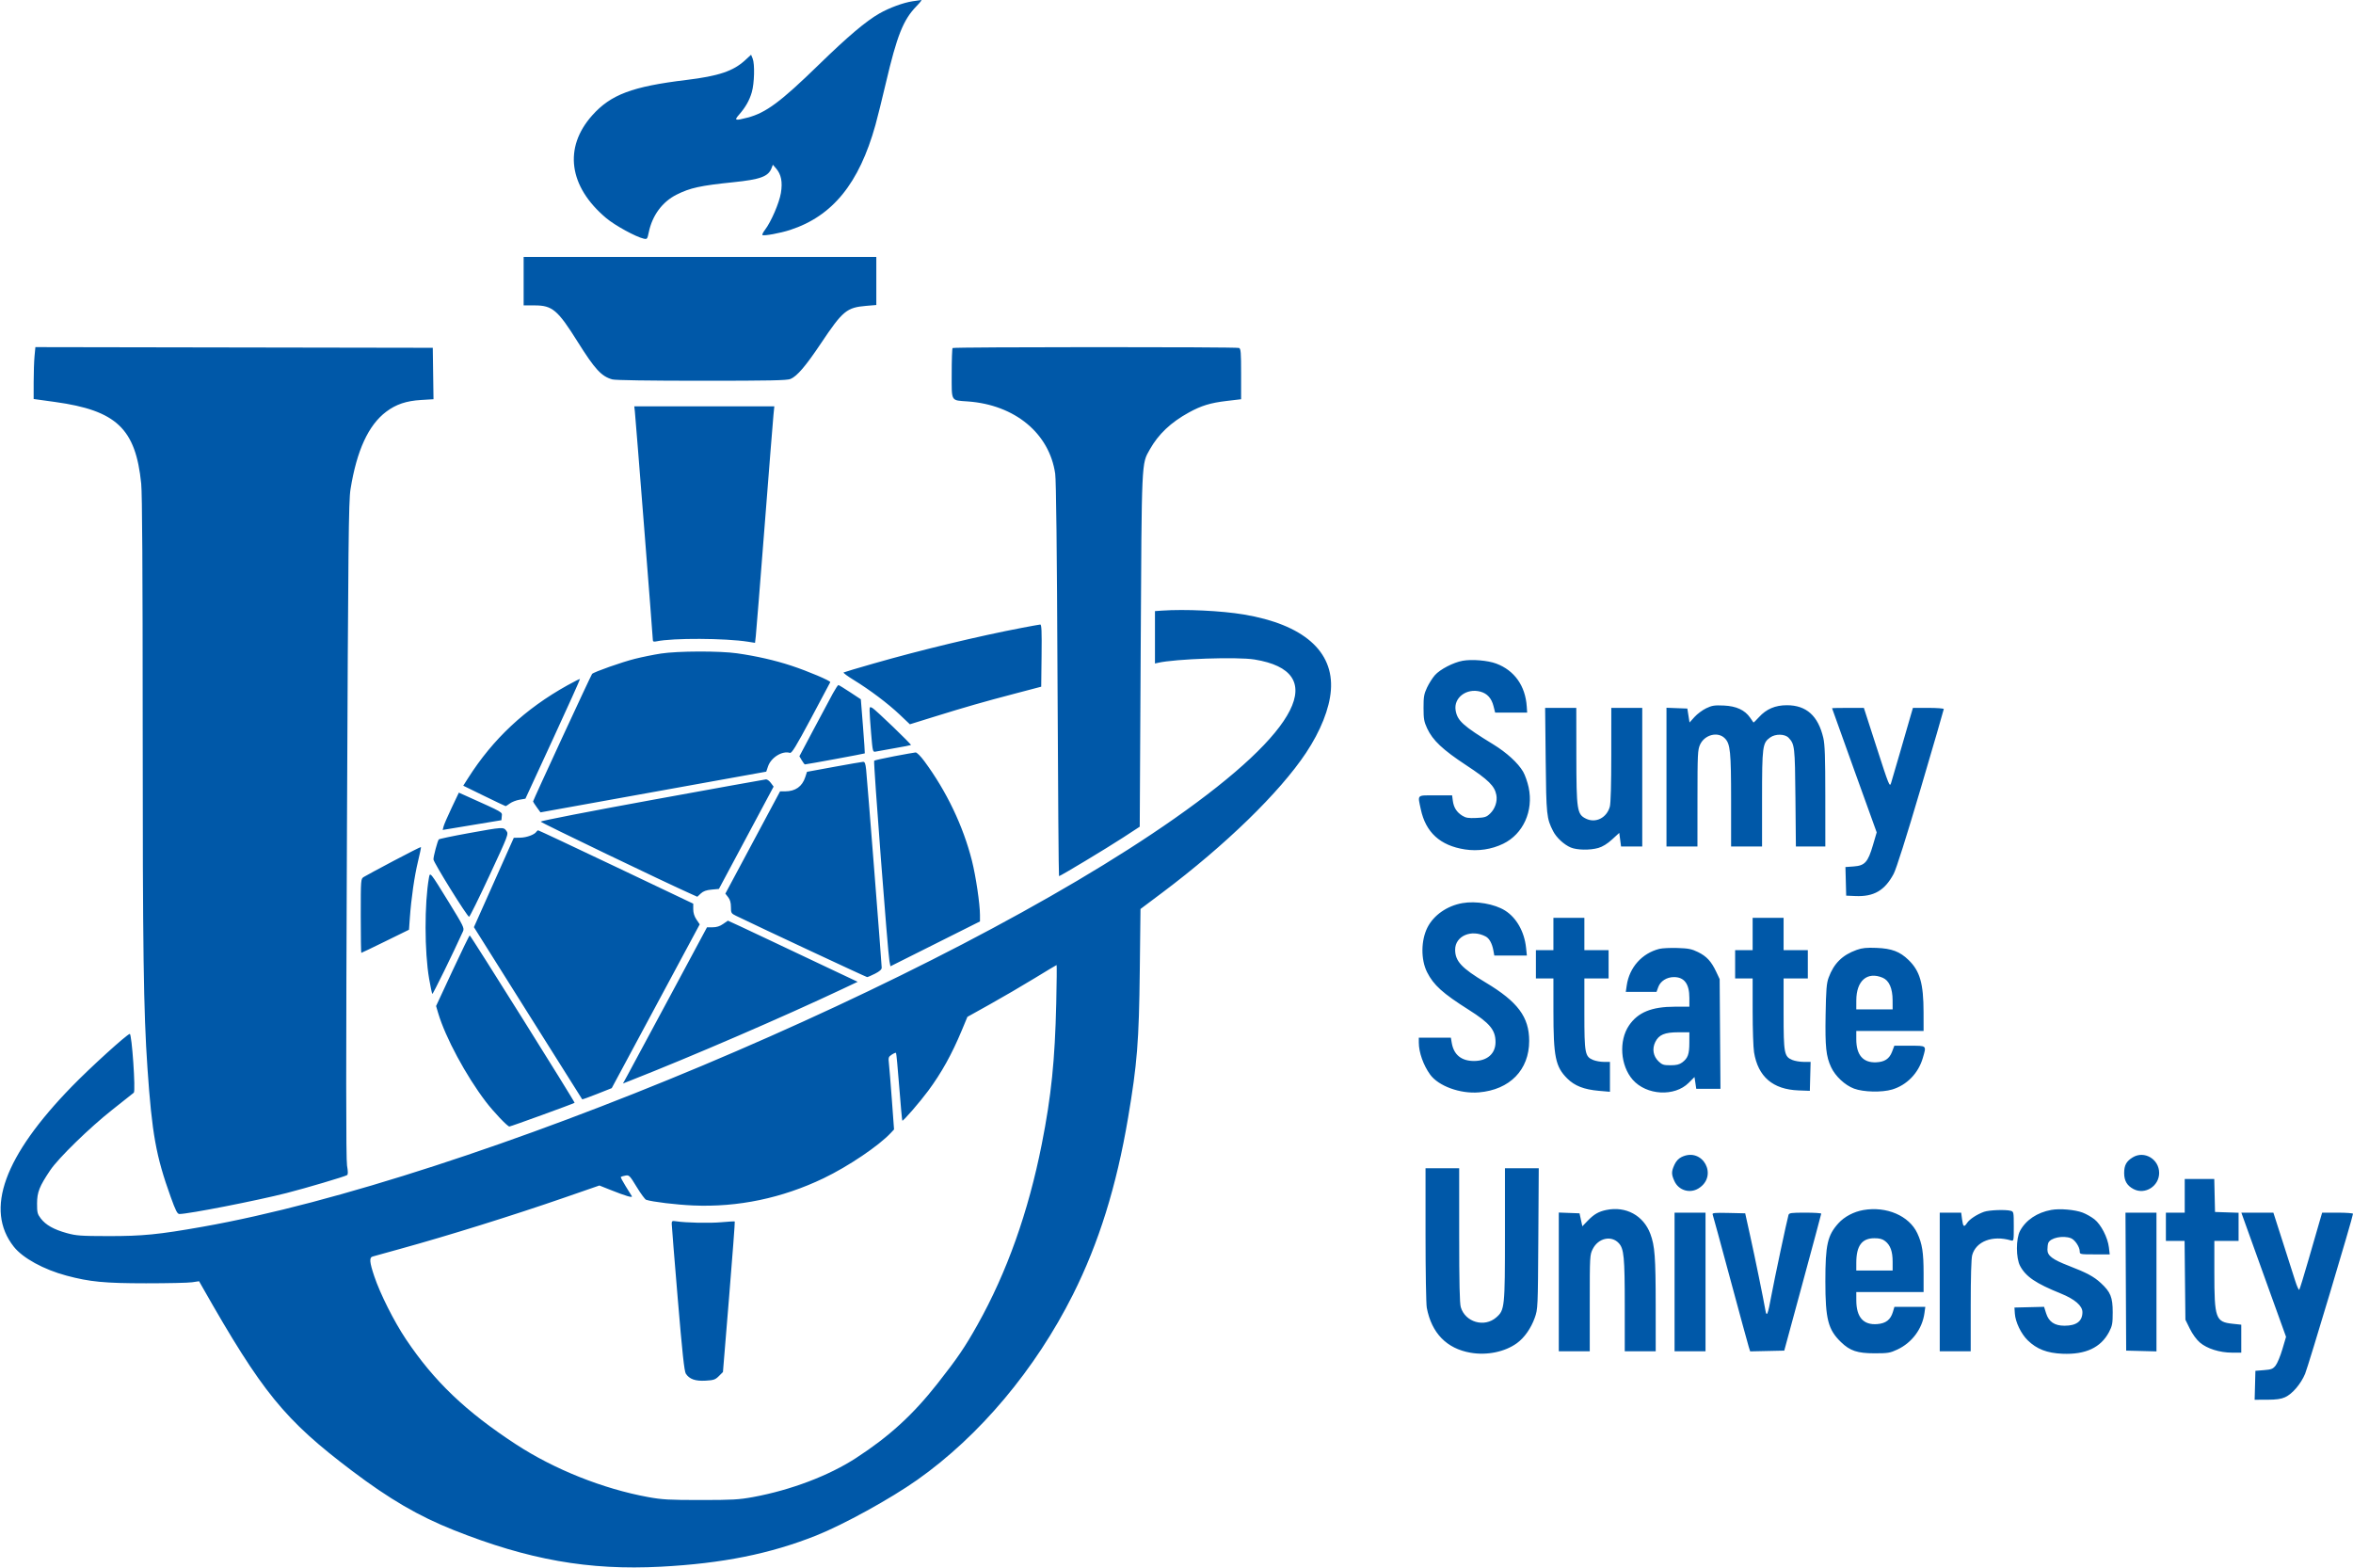 <svg width="1748" height="1165" viewBox="0 0 1748 1165" fill="none" xmlns="http://www.w3.org/2000/svg">
<path fill-rule="evenodd" clip-rule="evenodd" d="M677.927 0.944C671.173 1.938 660.602 5.817 653.366 9.956C643.237 15.752 629.827 27.09 608.24 48.11C579.846 75.759 568.969 83.83 555.307 87.388C546.078 89.792 545.234 89.517 548.93 85.307C553.79 79.772 556.727 74.626 558.492 68.554C560.419 61.926 560.792 47.539 559.14 43.519L557.965 40.658L553.573 44.706C544.769 52.821 533.859 56.497 510 59.386C469.651 64.273 453.796 70.226 439.975 85.677C418.531 109.652 422.473 138.624 450.366 162.05C456.842 167.49 472.37 175.996 478.179 177.287C480.731 177.854 480.91 177.632 481.961 172.566C484.568 160.008 492.048 149.896 502.66 144.581C512.713 139.546 520.287 137.889 544.71 135.381C564.943 133.304 570.778 131.152 573.192 124.88L574.154 122.38L576.543 125.146C580.359 129.565 581.462 135.197 580.114 143.38C578.908 150.702 572.828 164.791 568.326 170.696C566.936 172.519 566.061 174.274 566.382 174.595C567.269 175.482 579.68 173.208 587 170.816C618.531 160.515 638.208 136.305 650.344 92.88C651.804 87.655 655.262 73.724 658.027 61.922C666.359 26.373 670.98 14.752 680.811 4.63C683.349 2.018 684.992 -0.065 684.462 0.002C683.933 0.069 680.992 0.493 677.927 0.944ZM389 208.88V226.88H397.162C410.321 226.88 414.266 230.216 429.129 253.914C441.958 274.369 446.794 279.617 454.882 281.864C457.128 282.488 482.309 282.871 521.282 282.874C571.904 282.879 584.688 282.617 587.282 281.523C592.153 279.47 598.623 271.891 609.898 255.033C626.031 230.911 629.001 228.446 643.405 227.229L651 226.587V208.733V190.88H520H389V208.88ZM25.652 264.627C25.301 268.341 25.011 277.014 25.007 283.899L25 296.419L40.894 298.619C86.528 304.937 100.791 318.467 104.904 359.339C105.651 366.761 106.001 424.048 106.004 539.304C106.009 706.998 106.62 750.972 109.537 793.38C112.906 842.36 115.864 858.782 126.781 889.13C130.503 899.475 131.732 901.88 133.298 901.88C140.055 901.88 190.757 891.964 212.831 886.325C227.352 882.615 255.959 874.142 257.798 873.005C258.596 872.512 258.597 870.553 257.802 865.853C257.009 861.168 256.995 792.268 257.752 616.38C258.674 402.247 258.988 372.202 260.392 363.462C265.024 334.629 273.701 315.78 286.914 305.853C294.224 300.36 301.804 297.807 312.771 297.144L322.042 296.584L321.771 277.482L321.5 258.38L173.895 258.127L26.29 257.873L25.652 264.627ZM707.667 258.547C707.3 258.913 707 267.448 707 277.511C707 298.84 706.101 297.288 719 298.224C753.962 300.76 779.532 321.907 783.88 351.88C784.6 356.841 785.184 408.72 785.607 505.13C785.958 585.293 786.458 650.88 786.717 650.88C787.719 650.88 822.136 630.167 834.094 622.367L846.687 614.152L847.398 483.266C848.176 339.822 847.942 344.987 854.177 333.886C860.542 322.556 869.776 313.813 883.136 306.469C892.464 301.342 899.153 299.297 911.3 297.857L922 296.589V277.841C922 261.669 921.783 259.011 920.418 258.487C918.25 257.655 708.5 257.714 707.667 258.547ZM471.621 305.63C472.138 310.124 485 473.532 485 475.599C485 476.646 485.751 476.878 487.75 476.45C499.69 473.892 538.74 474.061 555.698 476.743L560.895 477.565L561.477 472.472C561.797 469.672 564.739 432.955 568.015 390.88C571.292 348.805 574.256 311.568 574.603 308.13L575.233 301.88H523.212H471.19L471.621 305.63ZM863.25 453.617L858 453.985V473.451V492.918L860.25 492.4C873.135 489.436 919.103 487.857 931.935 489.939C987.827 499.008 965.921 542.547 872.5 608.068C700.592 728.638 349.537 876.107 150.519 911.355C117.807 917.148 105.857 918.332 80.5 918.29C59.992 918.257 56.642 918.016 49.586 916.066C39.963 913.406 33.979 910.032 30.284 905.182C27.795 901.916 27.504 900.727 27.535 893.954C27.573 885.622 29.274 881.343 37.304 869.38C43.385 860.321 66.636 837.672 83.5 824.379C91.75 817.876 98.906 812.2 99.402 811.766C100.88 810.472 97.931 767.736 96.388 768.09C93.957 768.648 67.265 792.88 53.444 807.077C2.97 858.922 -11.441 898.634 10.232 926.152C16.901 934.619 32.448 943.149 49.5 947.696C66.744 952.293 77.71 953.346 108.5 953.361C124.45 953.368 139.836 953.026 142.692 952.6L147.884 951.826L150.313 956.103C194.833 1034.5 211.325 1054.75 261.5 1092.67C289.35 1113.72 310.903 1126.28 337 1136.68C392.51 1158.79 437.322 1166.72 490.928 1163.9C536.65 1161.49 572 1154.4 606.27 1140.77C626.601 1132.68 661.558 1113.43 681.5 1099.34C727.724 1066.7 769.15 1017.38 797.053 961.774C816.272 923.477 829.422 881.32 838.018 830.455C844.801 790.312 846.113 773.863 846.719 721.334L847.251 675.287L863.375 663.184C910.318 627.949 950.676 588.71 970.222 559.3C981.06 542.992 987.633 526.448 988.683 512.834C990.925 483.756 968.136 463.91 924 456.506C907.368 453.716 880.262 452.427 863.25 453.617ZM759.451 466.36C727.056 472.532 684.244 482.829 648.921 492.946C637.139 496.32 627.137 499.302 626.694 499.574C626.251 499.845 629.626 502.353 634.194 505.146C646.132 512.447 659.802 522.748 668.442 530.955L675.932 538.069L693.716 532.55C717.777 525.083 729.913 521.602 753.5 515.403L773.5 510.146L773.768 487.013C773.98 468.815 773.766 463.9 772.768 463.972C772.071 464.023 766.078 465.097 759.451 466.36ZM491 485.522C485.775 486.317 477.061 488.081 471.636 489.442C462.051 491.847 441.309 499.156 439.851 500.643C439.094 501.415 396 594.536 396 595.4C396 595.674 397.24 597.609 398.756 599.702L401.512 603.507L485.37 588.383L569.228 573.258L570.566 569.319C572.806 562.728 581.209 557.547 586.794 559.312C588.168 559.747 591.222 554.759 602.5 533.659C610.2 519.252 616.631 507.166 616.791 506.8C617.22 505.817 600.094 498.564 587.823 494.53C575.589 490.509 561.896 487.388 547.5 485.34C534.582 483.501 503.621 483.601 491 485.522ZM1086.59 490.879C1079.66 492.123 1069.74 497.272 1065.94 501.605C1064.16 503.631 1061.53 507.784 1060.1 510.834C1057.86 515.602 1057.5 517.713 1057.52 525.88C1057.53 534.06 1057.91 536.179 1060.21 541.133C1064.34 549.999 1071.73 556.97 1089.23 568.493C1105.77 579.38 1110.35 583.91 1111.61 590.595C1112.5 595.362 1110.65 600.885 1106.97 604.405C1104.25 607.013 1103.09 607.382 1096.7 607.665C1090.85 607.924 1088.9 607.608 1086.3 605.98C1082.14 603.37 1079.95 599.915 1079.28 594.918L1078.74 590.88H1066.37C1052.21 590.88 1053.11 590.03 1055.47 601.16C1059.12 618.377 1069.86 628.174 1088.2 631.026C1097.91 632.535 1108.02 631.043 1116.7 626.822C1131.56 619.593 1139.3 602.474 1135.62 585.021C1134.76 580.973 1132.9 575.687 1131.49 573.274C1127.69 566.786 1119.26 559.078 1109.31 552.991C1086.85 539.254 1082.61 535.409 1081.35 527.652C1079.83 518.313 1089.48 511.048 1099.73 513.808C1104.82 515.179 1108.01 518.694 1109.51 524.601L1110.72 529.38H1122.61H1134.5L1134.2 524.88C1133.17 509.464 1125.04 498.031 1111.49 492.963C1105.24 490.625 1093.5 489.642 1086.59 490.879ZM421.5 509.127C390.069 526.628 366.325 548.811 347.739 578.04L344.14 583.7L359.673 591.29C368.216 595.465 375.402 598.88 375.643 598.88C375.884 598.88 377.305 597.975 378.801 596.869C380.298 595.762 383.503 594.519 385.924 594.106L390.326 593.354L410.768 549.055C422.011 524.691 431.05 504.612 430.855 504.436C430.66 504.26 426.45 506.371 421.5 509.127ZM618.729 515.13C616.836 518.568 610.465 530.481 604.571 541.604L593.856 561.827L595.643 564.854C596.627 566.518 597.672 567.879 597.966 567.877C599.274 567.871 642.252 559.952 642.443 559.682C642.561 559.516 641.947 550.408 641.079 539.441L639.5 519.503L631.5 514.229C627.1 511.329 623.201 508.939 622.836 508.918C622.471 508.897 620.623 511.693 618.729 515.13ZM1267.5 526.171C1264.75 527.489 1260.84 530.406 1258.81 532.654L1255.13 536.741L1254.31 531.561L1253.49 526.38L1245.74 526.088L1238 525.796V577.338V628.88H1249.5H1261L1261.02 593.13C1261.04 560.173 1261.19 557.053 1262.94 553.196C1266.29 545.819 1276.12 543.275 1281.3 548.448C1285.43 552.582 1286 558.219 1286 594.929V628.88H1297.5H1309V593.4C1309 554.403 1309.33 551.919 1315.02 547.867C1319 545.034 1325.98 545.168 1328.76 548.13C1333.24 552.911 1333.43 554.61 1333.79 592.63L1334.13 628.88H1345.07H1356L1355.98 591.63C1355.97 562.267 1355.66 553.05 1354.49 548.099C1350.64 531.759 1341.91 523.937 1327.5 523.912C1318.8 523.897 1312.15 526.736 1306.67 532.812C1304.57 535.147 1302.73 536.905 1302.6 536.719C1302.46 536.533 1301.34 534.919 1300.11 533.134C1296.2 527.477 1289.87 524.558 1280.59 524.141C1273.65 523.828 1271.79 524.117 1267.5 526.171ZM646 528.043C646 529.821 646.52 537.478 647.155 545.058C648.26 558.254 648.399 558.821 650.405 558.386C651.557 558.136 657.883 556.999 664.463 555.859C671.043 554.719 676.565 553.649 676.734 553.48C677.223 552.99 650.289 527.105 648.036 525.899C646.183 524.908 646 525.1 646 528.043ZM1148.26 564.63C1148.69 605.583 1148.94 608.001 1153.79 617.475C1156.25 622.295 1161.91 627.526 1166.93 629.624C1171.54 631.554 1181.19 631.709 1187.34 629.952C1190.53 629.041 1194.01 626.9 1197.55 623.664L1202.92 618.757L1203.59 623.819L1204.26 628.88H1212.13H1220V577.38V525.88H1208.5H1197L1196.99 560.63C1196.99 582.599 1196.59 596.822 1195.9 599.301C1193.59 607.61 1185.41 611.715 1178.19 608.186C1171.55 604.936 1171.09 601.964 1171.04 561.13L1171 525.88H1159.43H1147.85L1148.26 564.63ZM1361 526.145C1361 526.29 1368.46 547.103 1377.58 572.395L1394.16 618.38L1391.38 627.84C1387.64 640.546 1385.36 643.082 1377.12 643.678L1370.94 644.125L1371.22 654.753L1371.5 665.38L1378.33 665.678C1392.05 666.275 1400.16 661.564 1406.77 649.164C1408.73 645.478 1416.1 622.217 1426.93 585.494C1436.32 553.67 1444 527.238 1444 526.756C1444 526.274 1438.84 525.88 1432.54 525.88H1421.08L1419.11 532.63C1418.03 536.342 1414.62 548.155 1411.53 558.88C1408.44 569.605 1405.42 579.899 1404.83 581.755C1403.82 584.959 1403.28 583.629 1394.2 555.505L1384.63 525.88H1372.82C1366.32 525.88 1361 525.999 1361 526.145ZM664.259 561.817C656.427 563.308 649.739 564.808 649.397 565.15C648.712 565.834 659.563 708.107 660.757 714.115L661.5 717.85L694.75 701.188L728 684.526V679.795C728 671.641 724.925 650.842 722.026 639.38C715.518 613.656 703.207 587.891 686.789 565.63C683.904 561.718 681.115 558.928 680.155 558.993C679.245 559.055 672.092 560.326 664.259 561.817ZM619.504 569.717L599.508 573.38L598.206 577.354C595.928 584.312 590.89 587.869 583.282 587.891L579.5 587.902L559.177 625.891L538.855 663.88L540.927 666.515C542.354 668.328 543 670.609 543 673.83C543 678.246 543.211 678.612 546.75 680.334C564.171 688.812 643.447 725.88 644.157 725.88C644.657 725.88 647.302 724.747 650.033 723.363C653.426 721.644 655 720.229 655 718.9C655 716.245 644.197 578.826 643.422 571.63C642.94 567.147 642.44 565.899 641.152 565.967C640.243 566.016 630.502 567.703 619.504 569.717ZM484.5 594.248C438.85 602.576 401.561 609.834 401.636 610.376C401.741 611.143 493.25 655.146 513.766 664.296L518.032 666.198L520.59 663.795C522.425 662.071 524.692 661.249 528.607 660.886L534.065 660.38L554.38 622.383L574.695 584.387L572.659 581.633C571.54 580.119 569.921 578.931 569.062 578.993C568.203 579.055 530.15 585.92 484.5 594.248ZM335.518 600.12C332.572 606.319 329.869 612.555 329.511 613.979L328.862 616.567L350.681 612.945L372.5 609.323L372.763 606.352C373.047 603.14 374.459 603.943 346.188 591.237L340.875 588.85L335.518 600.12ZM348.064 618.97C336.274 621.105 326.328 623.196 325.963 623.616C325.042 624.674 321.999 636.08 322.006 638.446C322.013 640.661 347.157 681.141 348.493 681.088C348.976 681.069 355.796 667.239 363.648 650.355C377.649 620.252 377.892 619.611 376.213 617.3C374.024 614.288 373.855 614.298 348.064 618.97ZM398.496 617.887C397.178 620.019 391.29 622.204 386.591 622.306L381.682 622.411L366.873 655.596L352.064 688.78L392.154 752.58C414.203 787.67 432.362 816.516 432.506 816.681C432.651 816.847 437.646 815.047 443.608 812.681L454.447 808.38L487.129 747.536L519.812 686.692L517.406 683.146C515.825 680.817 515 678.184 515 675.469V671.337L457.75 644.098C426.262 629.117 400.189 616.864 399.809 616.87C399.429 616.875 398.838 617.333 398.496 617.887ZM292.453 639.506C281.479 645.311 271.488 650.705 270.25 651.493C268.006 652.922 268 653 268 680.403C268 695.515 268.183 707.88 268.406 707.88C268.629 707.88 276.692 704.012 286.324 699.284L303.837 690.687L304.452 682.034C305.493 667.391 307.875 650.872 310.517 639.983C311.905 634.265 312.897 629.444 312.723 629.269C312.548 629.095 303.427 633.701 292.453 639.506ZM318.664 652.043C315.262 671.24 315.321 707.003 318.786 727.114C319.803 733.018 320.875 738.089 321.169 738.382C321.582 738.795 336.544 708.266 343.985 691.829C345.047 689.482 344.207 687.766 333.456 670.329C319.427 647.575 319.45 647.604 318.664 652.043ZM1086.4 670.922C1075.03 672.924 1065.08 679.85 1060.45 688.978C1055.56 698.629 1055.44 712.866 1060.16 722.251C1064.98 731.816 1071.76 737.94 1091 750.111C1106.79 760.099 1111 765.174 1111 774.195C1110.99 782.787 1104.8 788.203 1095 788.203C1085.62 788.203 1079.97 783.591 1078.47 774.714L1077.82 770.88H1065.91H1054L1054.01 774.63C1054.03 781.839 1057.42 791.381 1062.41 798.28C1068.56 806.806 1084.7 812.706 1098.64 811.528C1121.61 809.586 1136 794.855 1136 773.288C1136 755.546 1127.54 744.197 1103.62 729.88C1085.78 719.195 1081 714.047 1081 705.506C1081 695.3 1093.17 690.085 1103.76 695.753C1106.4 697.166 1108.48 700.982 1109.41 706.13L1110.09 709.88H1122.19H1134.29L1133.67 703.989C1132.43 692.179 1126.55 681.76 1118.1 676.456C1110.26 671.527 1096.56 669.135 1086.4 670.922ZM1154 693.88V705.88H1147.5H1141V716.38V726.88H1147.5H1154L1154.01 751.13C1154.02 785.186 1155.5 792.436 1164.26 801.196C1169.74 806.673 1176.73 809.403 1187.75 810.367L1196 811.088V799.984V788.88H1191.47C1188.98 788.88 1185.36 788.221 1183.43 787.416C1177.45 784.915 1177 782.516 1177 752.912V726.88H1186H1195V716.38V705.88H1186H1177V693.88V681.88H1165.5H1154V693.88ZM1302 693.88V705.88H1295.5H1289V716.38V726.88H1295.5H1302L1302.01 751.13C1302.01 764.467 1302.48 778.232 1303.04 781.717C1306 799.913 1317.01 809.353 1336.12 810.067L1344.5 810.38L1344.78 799.63L1345.07 788.88H1340C1337.21 788.88 1333.36 788.221 1331.43 787.416C1325.45 784.915 1325 782.516 1325 752.912V726.88H1334H1343V716.38V705.88H1334H1325V693.88V681.88H1313.5H1302V693.88ZM537.102 686.466C534.796 688.104 532.342 688.88 529.463 688.88H525.222L497.442 740.63C482.162 769.092 468.114 795.205 466.224 798.658L462.786 804.935L468.143 802.829C513.776 784.884 582.466 755.22 625.826 734.732L637.151 729.38L619.826 721.207C610.296 716.711 588.661 706.474 571.747 698.457C554.833 690.44 540.883 683.919 540.747 683.966C540.611 684.013 538.971 685.138 537.102 686.466ZM336.176 721.13L323.954 747.38L325.56 752.781C330.902 770.738 346.158 799.1 360.846 818.38C366.63 825.973 376.975 836.876 378.409 836.891C379.399 836.902 426.01 819.956 426.864 819.275C427.331 818.903 349.684 694.979 348.949 694.923C348.646 694.899 342.898 706.693 336.176 721.13ZM1232.73 704.906C1219.78 708.17 1210.4 718.695 1208.46 732.13L1207.77 736.88H1219.19H1230.6L1231.89 733.311C1233.49 728.873 1238.17 725.889 1243.53 725.884C1251.24 725.877 1255 730.933 1255 741.33V747.88H1244.18C1227 747.88 1216.78 752.06 1210.18 761.782C1202.44 773.184 1203.7 791.632 1212.92 802.141C1223.12 813.75 1244.02 814.913 1254.48 804.451L1258.81 800.123L1259.47 804.502L1260.12 808.88H1269.11H1278.1L1277.8 768.13L1277.5 727.38L1274.91 721.88C1271.29 714.188 1267.79 710.413 1261.38 707.275C1256.74 705.008 1254.27 704.518 1246.17 704.263C1240.85 704.095 1234.81 704.384 1232.73 704.906ZM1379.31 705.673C1368.61 709.504 1362.3 715.755 1358.42 726.38C1356.91 730.518 1356.53 735.254 1356.21 753.855C1355.8 777.8 1356.54 784.771 1360.31 792.833C1363.45 799.558 1370.58 806.203 1377.35 808.737C1384.29 811.336 1398.01 811.659 1405.61 809.402C1416.53 806.162 1425.16 797.286 1428.43 785.948C1431.17 776.474 1431.6 776.88 1418.64 776.88H1407.27L1405.55 781.401C1403.55 786.63 1399.99 788.96 1393.64 789.194C1383.99 789.551 1379 783.718 1379 772.064V765.88H1404H1429L1428.98 752.13C1428.96 730.665 1426.3 721.392 1417.83 713.178C1411.36 706.899 1405.34 704.63 1394 704.188C1386.57 703.898 1383.37 704.222 1379.31 705.673ZM784.669 745.13C783.681 787.833 780.965 814.335 773.933 849.88C763.928 900.453 747.976 945.298 726.148 984.212C716.797 1000.88 711.253 1009.03 696.421 1027.88C678.155 1051.1 660.573 1067.16 635.884 1083.19C615.714 1096.29 587.51 1106.98 559.561 1112.14C549.01 1114.08 544.12 1114.36 520.5 1114.36C497.056 1114.36 491.919 1114.08 481.5 1112.18C448.046 1106.08 411.737 1091.59 383.263 1072.97C345.951 1048.57 322.57 1026.23 301.589 994.944C292.791 981.824 282.395 961.157 278.011 948.072C274.54 937.711 274.24 934.241 276.75 933.493C277.712 933.206 286.825 930.679 297 927.877C332.745 918.032 381.101 902.938 419.388 889.675L445.276 880.706L453.388 883.94C465.047 888.587 470.247 890.102 469.358 888.593C468.965 887.926 466.87 884.546 464.702 881.083C462.535 877.619 460.96 874.587 461.203 874.343C461.447 874.1 462.963 873.65 464.573 873.343C467.358 872.812 467.768 873.224 473 881.809C476.025 886.773 479.175 891.056 480 891.328C484.672 892.867 502.415 895.005 515 895.544C548.204 896.966 580.927 890.138 611.793 875.344C630.136 866.553 652.852 851.225 661.835 841.578L664.17 839.07L662.562 817.225C661.678 805.21 660.698 793.097 660.384 790.306C659.856 785.612 660.014 785.101 662.494 783.476C663.968 782.51 665.384 781.93 665.64 782.187C665.897 782.444 666.969 793.79 668.022 807.402C669.075 821.013 670.113 832.326 670.329 832.543C670.891 833.104 683.404 818.659 689.548 810.354C699.473 796.942 707.109 783.193 714.517 765.401L718.671 755.422L735.448 746.071C744.675 740.928 759.487 732.281 768.362 726.856C777.238 721.431 784.685 716.967 784.911 716.936C785.137 716.905 785.028 729.592 784.669 745.13ZM1398.56 726.342C1403.37 728.352 1405.95 734.183 1405.98 743.13L1406 749.88H1392.5H1379L1379.02 743.13C1379.07 728.509 1387.15 721.571 1398.56 726.342ZM1254.98 774.63C1254.97 783.185 1253.89 786.152 1249.68 789.284C1247.56 790.853 1245.38 791.38 1240.99 791.38C1235.9 791.38 1234.74 791.003 1232.13 788.507C1228.13 784.674 1227.19 779.2 1229.66 774.139C1232.31 768.72 1236.64 766.883 1246.75 766.882L1255 766.88L1254.98 774.63ZM1249.12 859.592C1246.92 860.674 1245.08 862.687 1243.89 865.32C1241.58 870.409 1241.58 872.353 1243.9 877.456C1247 884.3 1255.27 886.84 1261.7 882.924C1276.78 873.724 1264.96 851.789 1249.12 859.592ZM1584.37 859.798C1579.62 862.69 1578 865.668 1578 871.468C1578 877.216 1580.16 880.877 1585.04 883.4C1593.55 887.8 1603.99 881.176 1603.99 871.38C1603.99 861.102 1592.93 854.575 1584.37 859.798ZM1059 917.244C1059 944.393 1059.42 968.821 1059.93 971.527C1063.51 990.374 1074.67 1001.85 1092.44 1004.94C1104.64 1007.07 1117.94 1004.33 1126.88 997.849C1132.42 993.839 1137.41 986.724 1140.18 978.88C1142.44 972.47 1142.47 971.659 1142.79 920.13L1143.11 867.88H1130.56H1118V916.698C1118 971.433 1117.82 973.2 1111.57 978.684C1102.78 986.403 1088.54 982.315 1085.19 971.108C1084.34 968.284 1084 952.91 1084 917.514V867.88H1071.5H1059V917.244ZM1623 888.38V900.88H1616H1609V911.38V921.88H1615.94H1622.89L1623.19 951.155L1623.5 980.43L1626.79 987.113C1628.77 991.125 1631.75 995.222 1634.25 997.362C1639.57 1001.91 1648.98 1004.88 1658.1 1004.88H1665V994.496V984.113L1658.54 983.421C1645.92 982.07 1645 979.483 1645 945.331V921.88H1654H1663V911.419V900.958L1654.25 900.669L1645.5 900.38L1645.22 888.13L1644.94 875.88H1633.97H1623V888.38ZM1193.33 898.883C1187.54 900.085 1184.16 902.036 1179.5 906.859L1175.5 911.004L1174.45 906.192L1173.4 901.38L1165.7 901.088L1158 900.796V952.338V1003.88H1169.5H1181V968.092C1181 932.967 1181.04 932.221 1183.25 927.842C1187.33 919.758 1197.04 917.582 1202.54 923.519C1206.41 927.692 1207 933.848 1207 969.929V1003.88H1218.5H1230L1229.98 969.63C1229.96 933.763 1229.34 925.546 1226.01 916.629C1220.9 902.968 1207.83 895.872 1193.33 898.883ZM1384.23 898.948C1377.1 900.194 1370.13 903.89 1365.74 908.743C1357.59 917.763 1356.03 924.708 1356.03 951.88C1356.03 980 1358.03 987.775 1367.67 997.081C1374.34 1003.53 1379.83 1005.36 1392.5 1005.37C1402.47 1005.38 1404.06 1005.12 1409.5 1002.58C1420.37 997.503 1428.04 987.202 1429.64 975.499L1430.27 970.88H1418.79H1407.32L1406.18 974.69C1404.45 980.442 1401 983.132 1394.67 983.657C1384.32 984.515 1379.07 978.626 1379.02 966.13L1379 959.88H1404H1429V945.929C1429 930.494 1427.97 923.947 1424.33 916.166C1418.25 903.181 1401.39 895.944 1384.23 898.948ZM1523.87 898.845C1513.41 900.73 1504.98 906.372 1500.67 914.38C1497.56 920.159 1497.56 934.599 1500.69 940.448C1504.94 948.43 1512.3 953.417 1530.96 960.96C1541.31 965.144 1547 970.054 1547 974.791C1547 981.52 1542.57 984.88 1533.7 984.88C1526.28 984.88 1522.02 981.989 1520 975.593L1518.5 970.835L1507.5 971.107L1496.5 971.38L1496.79 975.851C1497.2 982.131 1501.41 990.888 1506.33 995.697C1513.04 1002.26 1520.69 1005.22 1532.19 1005.7C1549.36 1006.42 1560.67 1001.13 1566.79 989.518C1569.17 984.98 1569.49 983.27 1569.49 974.88C1569.49 963.729 1567.91 959.814 1560.67 953.148C1555.48 948.361 1550.24 945.546 1537.04 940.447C1524.75 935.702 1521 932.889 1521 928.411C1521 926.559 1521.28 924.315 1521.62 923.425C1523.1 919.582 1532.48 917.59 1538.43 919.855C1541.39 920.98 1544.99 926.34 1545 929.63C1545 931.828 1545.26 931.88 1556.14 931.88H1567.28L1566.66 926.639C1565.79 919.352 1560.82 909.698 1555.94 905.829C1553.74 904.089 1549.8 901.85 1547.17 900.853C1541.42 898.667 1530.22 897.702 1523.87 898.845ZM1473.88 900.261C1468.64 902.134 1463.13 905.746 1461.33 908.493C1459.05 911.973 1458.34 911.472 1457.59 905.88L1456.93 900.88H1448.97H1441V952.38V1003.88H1452.5H1464L1464.01 970.13C1464.01 948.717 1464.41 934.935 1465.11 932.427C1467.95 922.19 1480.16 917.514 1493.75 921.46C1495.99 922.109 1496 922.048 1496 911.113C1496 900.551 1495.91 900.089 1493.75 899.51C1489.82 898.458 1477.64 898.918 1473.88 900.261ZM1244 952.38V1003.88H1255.5H1267V952.38V900.88H1255.5H1244V952.38ZM1272.28 902.165C1272.56 902.907 1278.49 924.633 1285.44 950.447C1292.4 976.26 1298.56 998.856 1299.13 1000.66L1300.17 1003.94L1312.83 1003.66L1325.49 1003.38L1339.2 952.88C1346.74 925.105 1352.93 902.043 1352.96 901.63C1352.98 901.217 1347.63 900.88 1341.07 900.88C1330.56 900.88 1329.07 901.089 1328.63 902.63C1327.43 906.756 1317.95 951.408 1315.94 962.38C1313.32 976.729 1312.44 978.877 1311.48 973.351C1310.01 964.846 1303.81 934.561 1300.24 918.38L1296.48 901.38L1284.12 901.098C1274.08 900.869 1271.86 901.069 1272.28 902.165ZM1579.24 952.13L1579.5 1003.38L1590.75 1003.66L1602 1003.95V952.413V900.88H1590.49H1578.98L1579.24 952.13ZM1669.09 912.13C1671.3 918.318 1678.77 939.076 1685.68 958.26L1698.26 993.139L1695.53 1002.36C1694.03 1007.44 1691.77 1012.89 1690.5 1014.48C1688.51 1016.98 1687.35 1017.44 1681.85 1017.87L1675.5 1018.38L1675.22 1029.13L1674.93 1039.88L1684.22 1039.86C1691.05 1039.84 1694.57 1039.35 1697.54 1038C1702.95 1035.54 1709.21 1028.22 1712.42 1020.6C1714.71 1015.16 1748 903.936 1748 901.725C1748 901.26 1742.84 900.88 1736.54 900.88H1725.08L1723.11 907.63C1722.02 911.342 1718.34 924.055 1714.94 935.88C1711.54 947.705 1708.45 957.719 1708.07 958.132C1707.7 958.546 1706.36 955.621 1705.1 951.632C1703.84 947.644 1699.67 934.592 1695.83 922.63L1688.85 900.88H1676.96H1665.06L1669.09 912.13ZM499.004 909.085C499.006 910.347 501.024 935.41 503.488 964.781C506.865 1005.04 508.343 1018.75 509.493 1020.51C512.157 1024.58 516.553 1026.13 524.166 1025.7C530.205 1025.36 531.391 1024.95 534.045 1022.3L537.062 1019.28L541.636 963.519C544.152 932.85 546.051 907.612 545.855 907.435C545.66 907.257 541.225 907.503 536 907.981C527.142 908.791 509.701 908.433 502.25 907.289C499.382 906.848 499 907.059 499.004 909.085ZM1400.49 922.048C1404.33 925.068 1406 929.714 1406 937.348V943.88H1392.5H1379L1379.01 938.13C1379.02 925.491 1383.15 919.88 1392.44 919.88C1396.35 919.88 1398.45 920.445 1400.49 922.048Z" fill="#0058A8"/>
</svg>
